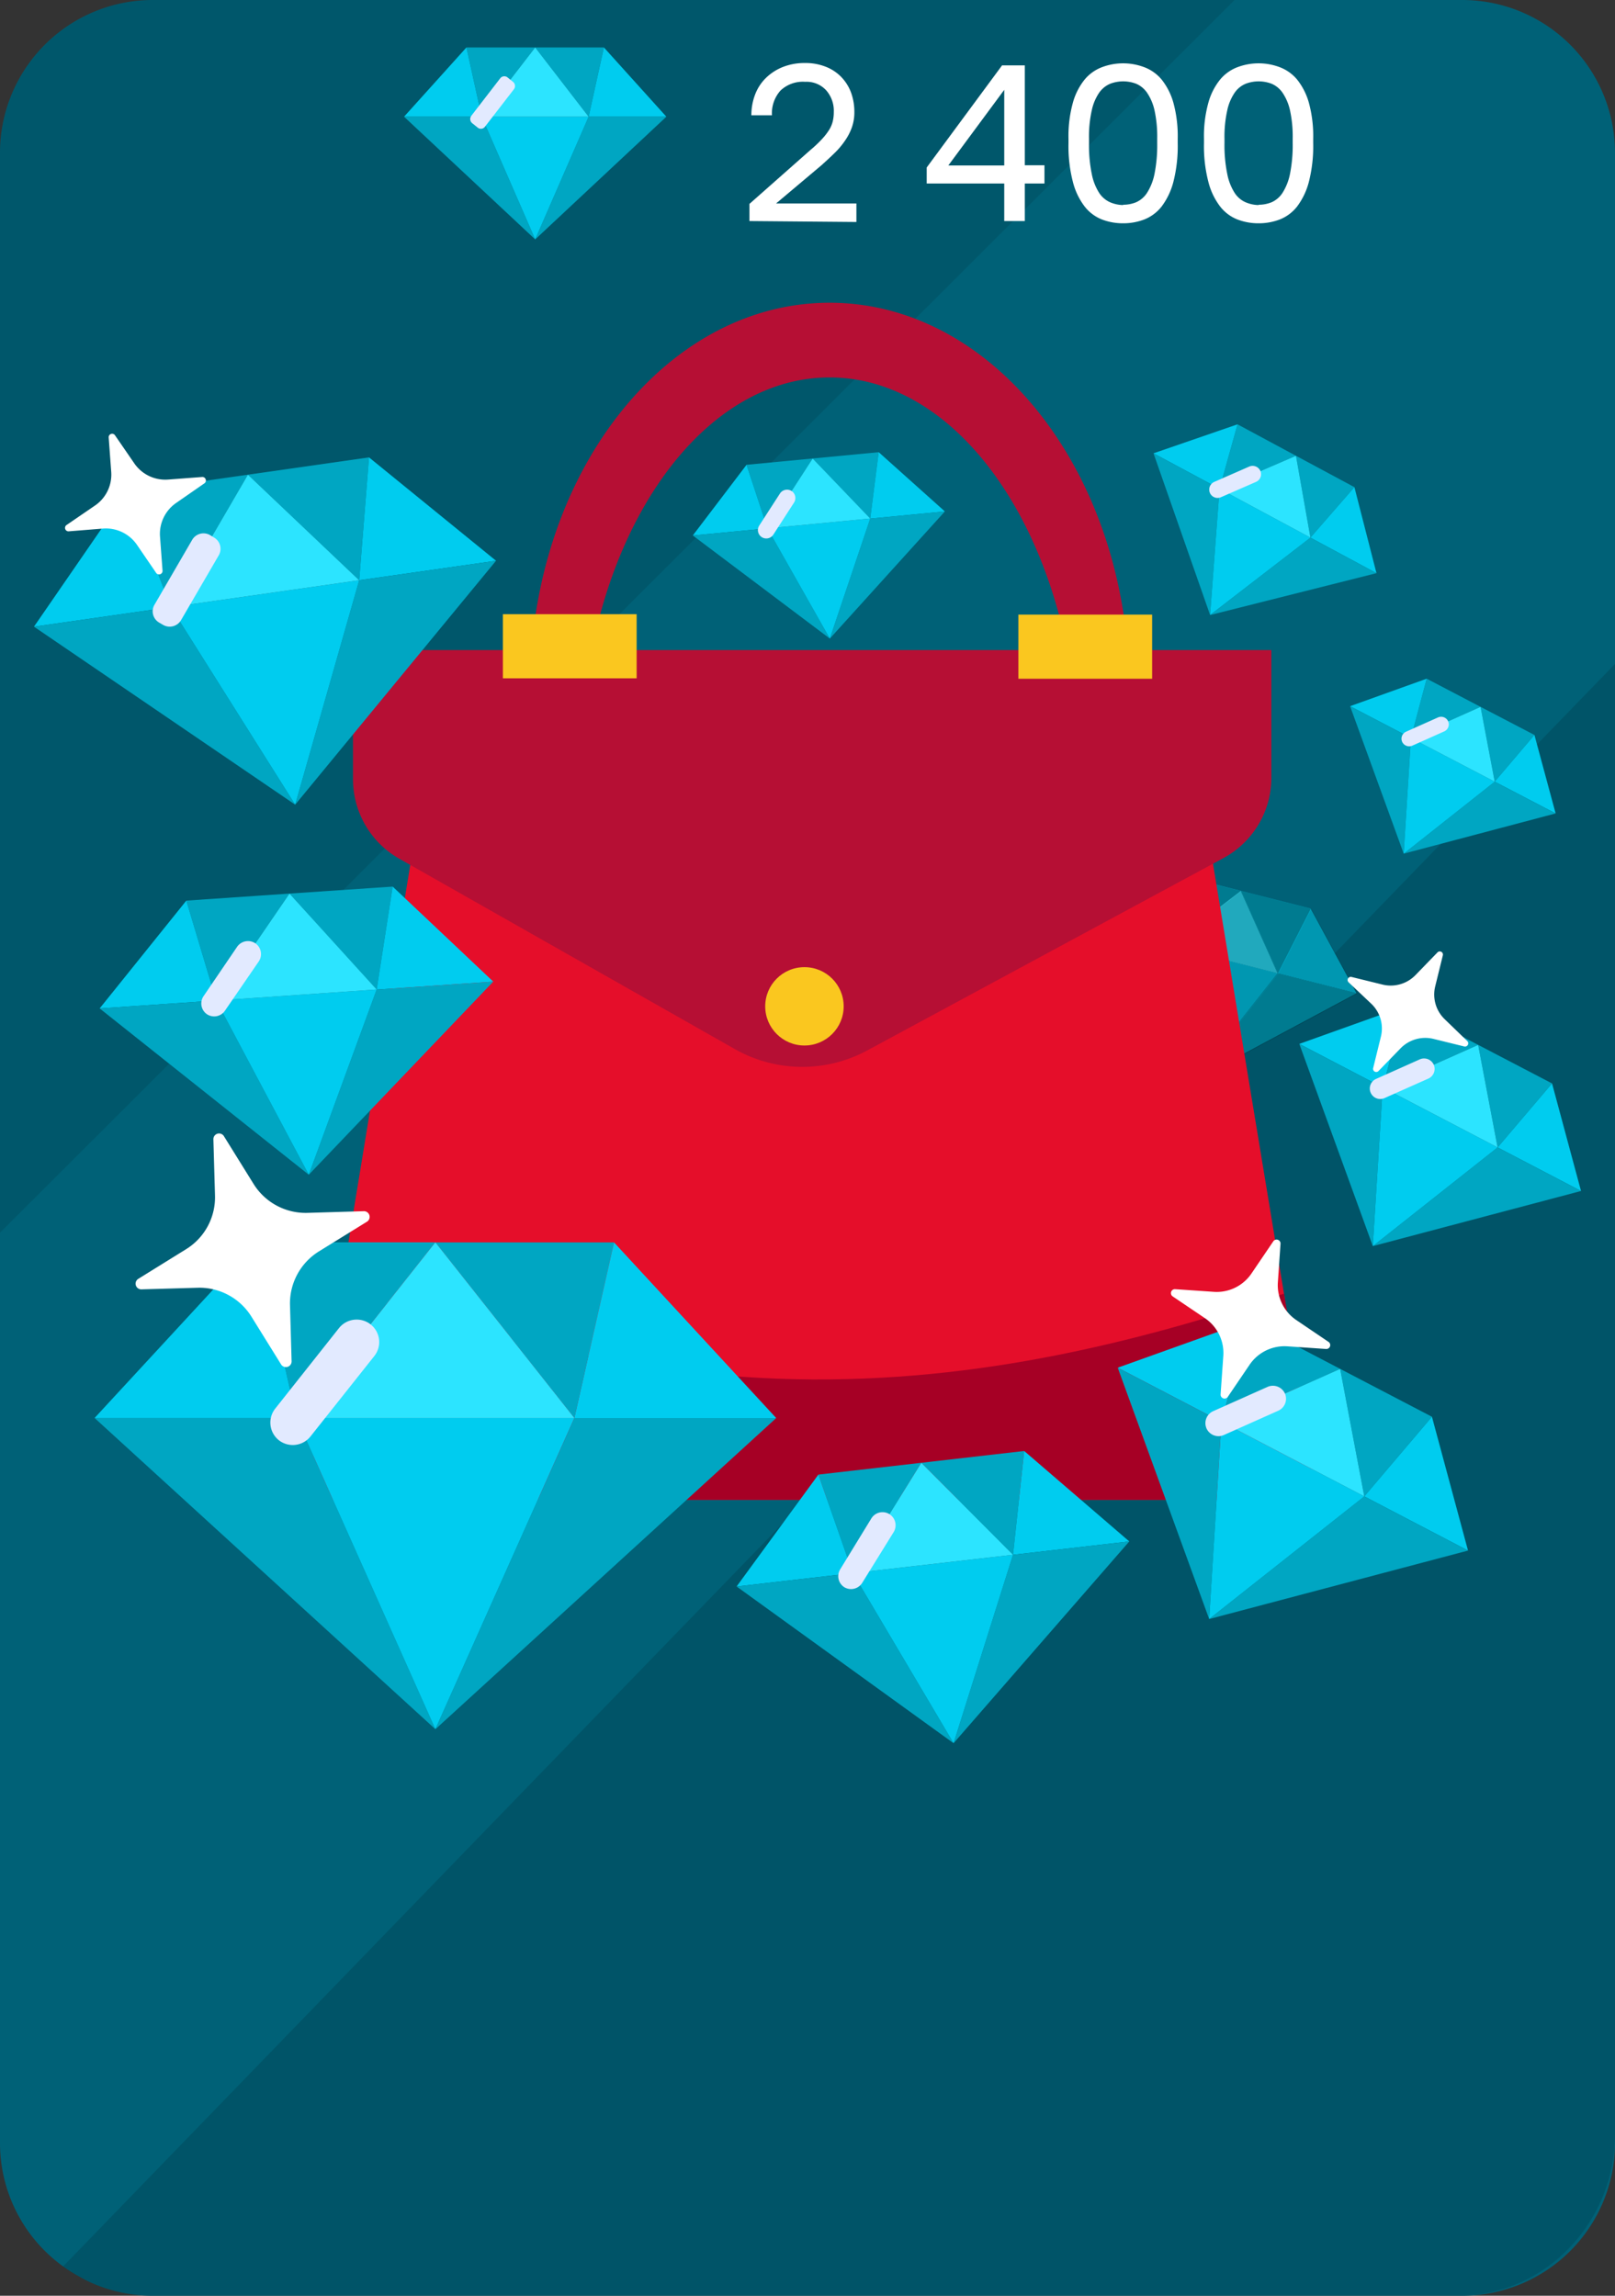 <svg xmlns="http://www.w3.org/2000/svg" viewBox="0 0 261.41 371.58"><rect x="0" y="0" width="261.41" height="371.58" fill="#333333" stroke="none"/><defs><style>.cls-1{fill:#006177;}.cls-2{opacity:0.1;}.cls-3{opacity:0.13;}.cls-4{fill:#00a6c2;}.cls-5{fill:#00ccef;}.cls-6{fill:#2ce4ff;}.cls-7{fill:#e2eaff;}.cls-8{opacity:0.26;}.cls-9{fill:#b60f34;}.cls-10{fill:#e50e2a;}.cls-11{fill:#a60025;}.cls-12{fill:#fac71f;}.cls-13{fill:#fff;}</style></defs><title>diam_4</title><g id="Слой_2" data-name="Слой 2"><g id="Слой_1-2" data-name="Слой 1"><path class="cls-1" d="M261.41,24.65V346.93a24.74,24.74,0,0,1-24.69,24.65h-212a24.51,24.51,0,0,1-10.12-2.18h0c-.29-.13-.57-.28-.85-.42l-.6-.33a.51.51,0,0,1-.16-.09,23.74,23.74,0,0,1-2.72-1.69A24.62,24.62,0,0,1,0,346.93V24.65A24.74,24.74,0,0,1,24.69,0h212A24.74,24.74,0,0,1,261.41,24.65Z"/><path class="cls-2" d="M199.83,0,0,199.52V24.65A24.74,24.74,0,0,1,24.69,0Z"/><path class="cls-3" d="M261.41,107.46V345.39c0,14.41-11.41,26.19-25.36,26.19H24.69a24.51,24.51,0,0,1-10.12-2.18h0c-.29-.13-.57-.28-.85-.42l-.6-.33a.51.51,0,0,1-.16-.09,23.74,23.74,0,0,1-2.72-1.69l0-.06h0Z"/><polygon class="cls-4" points="200.83 144.19 212.14 147.05 206.8 157.53 200.83 144.19"/><polygon class="cls-5" points="212.14 147.05 219.58 160.77 206.8 157.53 212.14 147.05"/><polygon class="cls-4" points="206.8 157.53 219.58 160.77 193 175.01 206.8 157.53"/><polygon class="cls-4" points="200.83 144.18 189.52 141.32 189.21 153.07 200.83 144.18"/><polygon class="cls-5" points="189.52 141.32 176.43 149.84 189.21 153.07 189.52 141.32"/><polygon class="cls-4" points="189.21 153.07 176.43 149.84 193 175.01 189.21 153.07"/><polygon class="cls-5" points="193 175.01 206.8 157.53 189.21 153.07 193 175.01"/><polygon class="cls-6" points="200.83 144.18 189.21 153.07 206.8 157.53 200.83 144.18"/><path class="cls-7" d="M189.81,154.46l5.33-4.08a1.47,1.47,0,0,0,.28-2.06h0a1.49,1.49,0,0,0-2.07-.28L188,152.13a1.47,1.47,0,0,0-.28,2.06h0A1.49,1.49,0,0,0,189.81,154.46Z"/><g class="cls-8"><polygon points="200.92 144.23 212.23 147.09 206.89 157.58 200.92 144.23"/><polygon points="212.23 147.09 219.67 160.81 206.89 157.58 212.23 147.09"/><polygon points="206.89 157.58 219.67 160.81 193.09 175.05 206.89 157.58"/><polygon points="200.92 144.23 189.61 141.36 189.3 153.12 200.92 144.23"/><polygon points="189.61 141.36 176.51 149.88 189.3 153.12 189.61 141.36"/><polygon points="189.3 153.12 176.51 149.88 193.09 175.05 189.3 153.12"/><polygon points="193.09 175.05 206.89 157.57 189.3 153.12 193.09 175.05"/><polygon points="200.92 144.23 189.3 153.12 206.89 157.57 200.92 144.23"/><path d="M189.89,154.51l5.34-4.09a1.47,1.47,0,0,0,.27-2.06h0a1.48,1.48,0,0,0-2.06-.27l-5.34,4.08a1.48,1.48,0,0,0-.27,2.06h0A1.47,1.47,0,0,0,189.89,154.51Z"/></g><path class="cls-9" d="M169.09,155.3a90.32,90.32,0,0,0,5.45-31.52c0-34.62-18-62.69-40.26-62.69S94,89.16,94,123.78a90.38,90.38,0,0,0,5.46,31.53C91,144,85.78,128.62,85.78,111.64,85.78,77,107.49,49,134.28,49S182.79,77,182.79,111.64C182.79,128.62,177.57,144,169.09,155.3Z"/><polygon class="cls-10" points="213.34 242.75 49.56 242.75 55.2 208.4 71.84 106.84 190.89 106.84 207.83 209.39 213.34 242.75"/><path class="cls-11" d="M213.34,242.75H49.57L55.2,208.4c20,6.69,45.93,14.69,76.27,14.87s56.19-7.32,76.36-13.88Z"/><path class="cls-9" d="M57.14,105.22v20.87A14.79,14.79,0,0,0,64.65,139l54.29,30.8a22.14,22.14,0,0,0,21.69.08L198,138.9a14.78,14.78,0,0,0,7.79-13V105.22Z"/><rect class="cls-12" x="81.4" y="99.41" width="21.65" height="10.38"/><rect class="cls-12" x="164.84" y="99.48" width="21.65" height="10.38"/><ellipse class="cls-12" cx="130.21" cy="162.88" rx="6.35" ry="6.34"/><polygon class="cls-4" points="70.47 201.09 99.39 201.09 92.97 229.52 70.47 201.09"/><polygon class="cls-5" points="99.39 201.09 125.64 229.52 92.97 229.52 99.39 201.09"/><polygon class="cls-4" points="92.97 229.52 125.64 229.52 70.47 279.89 92.97 229.52"/><polygon class="cls-4" points="70.47 201.08 41.56 201.08 47.98 229.51 70.47 201.08"/><polygon class="cls-5" points="41.56 201.08 15.31 229.51 47.98 229.51 41.56 201.08"/><polygon class="cls-4" points="47.98 229.51 15.31 229.51 70.47 279.88 47.98 229.51"/><polygon class="cls-5" points="70.47 279.88 92.97 229.51 47.98 229.51 70.47 279.88"/><polygon class="cls-6" points="70.47 201.08 47.98 229.51 92.97 229.51 70.47 201.08"/><path class="cls-7" d="M50.27,232.48l10.32-13a3.64,3.64,0,0,0-.6-5.12h0a3.66,3.66,0,0,0-5.12.6L44.54,228a3.65,3.65,0,0,0,.61,5.12h0A3.66,3.66,0,0,0,50.27,232.48Z"/><polygon class="cls-4" points="216.92 221.56 231.78 229.31 220.83 242.2 216.92 221.56"/><polygon class="cls-5" points="231.78 229.31 237.62 250.97 220.83 242.2 231.78 229.31"/><polygon class="cls-4" points="220.83 242.2 237.62 250.97 195.72 262.05 220.83 242.2"/><polygon class="cls-4" points="216.92 221.56 202.06 213.8 197.71 230.13 216.92 221.56"/><polygon class="cls-5" points="202.06 213.8 180.92 221.37 197.71 230.13 202.06 213.8"/><polygon class="cls-4" points="197.71 230.13 180.92 221.37 195.72 262.05 197.71 230.13"/><polygon class="cls-5" points="195.72 262.05 220.83 242.2 197.71 230.13 195.72 262.05"/><polygon class="cls-6" points="216.92 221.56 197.71 230.13 220.83 242.2 216.92 221.56"/><path class="cls-7" d="M198.09,232.27l8.82-3.94a2.12,2.12,0,0,0,1.07-2.79h0a2.14,2.14,0,0,0-2.8-1.07l-8.82,3.94a2.13,2.13,0,0,0-1.07,2.79h0A2.13,2.13,0,0,0,198.09,232.27Z"/><polygon class="cls-4" points="149.13 236.76 165.78 234.85 163.97 251.65 149.13 236.76"/><polygon class="cls-5" points="165.78 234.85 182.79 249.49 163.97 251.65 165.78 234.85"/><polygon class="cls-4" points="163.97 251.65 182.79 249.49 154.35 282.15 163.97 251.65"/><polygon class="cls-4" points="149.13 236.76 132.47 238.67 138.05 254.62 149.13 236.76"/><polygon class="cls-5" points="132.47 238.67 119.23 256.78 138.05 254.62 132.47 238.67"/><polygon class="cls-4" points="138.05 254.62 119.23 256.78 154.35 282.15 138.05 254.62"/><polygon class="cls-5" points="154.35 282.15 163.97 251.65 138.05 254.62 154.35 282.15"/><polygon class="cls-6" points="149.13 236.76 138.05 254.62 163.97 251.65 149.13 236.76"/><path class="cls-7" d="M139.57,256.18l5.08-8.2a2.12,2.12,0,0,0-.69-2.91h0a2.12,2.12,0,0,0-2.91.68L136,254a2.12,2.12,0,0,0,.68,2.91h0A2.13,2.13,0,0,0,139.57,256.18Z"/><polygon class="cls-4" points="239.26 169.12 251.22 175.36 242.41 185.72 239.26 169.12"/><polygon class="cls-5" points="251.22 175.36 255.91 192.77 242.41 185.72 251.22 175.36"/><polygon class="cls-4" points="242.41 185.72 255.91 192.77 222.21 201.69 242.41 185.72"/><polygon class="cls-4" points="239.26 169.12 227.31 162.88 223.81 176.01 239.26 169.12"/><polygon class="cls-5" points="227.31 162.88 210.31 168.96 223.81 176.01 227.31 162.88"/><polygon class="cls-4" points="223.81 176.01 210.31 168.96 222.21 201.69 223.81 176.01"/><polygon class="cls-5" points="222.21 201.69 242.41 185.72 223.81 176.01 222.21 201.69"/><polygon class="cls-6" points="239.26 169.12 223.81 176.01 242.41 185.72 239.26 169.12"/><path class="cls-7" d="M224.11,177.73l7.1-3.16a1.72,1.72,0,0,0,.86-2.25h0a1.72,1.72,0,0,0-2.25-.86l-7.09,3.17a1.7,1.7,0,0,0-.86,2.25h0A1.69,1.69,0,0,0,224.11,177.73Z"/><polygon class="cls-4" points="239.65 114.41 248.37 118.96 241.94 126.52 239.65 114.41"/><polygon class="cls-5" points="248.37 118.96 251.8 131.66 241.94 126.52 248.37 118.96"/><polygon class="cls-4" points="241.94 126.52 251.8 131.66 227.21 138.17 241.94 126.52"/><polygon class="cls-4" points="239.65 114.41 230.93 109.85 228.38 119.44 239.65 114.41"/><polygon class="cls-5" points="230.93 109.85 218.53 114.3 228.38 119.44 230.93 109.85"/><polygon class="cls-4" points="228.38 119.44 218.53 114.3 227.21 138.17 228.38 119.44"/><polygon class="cls-5" points="227.21 138.17 241.94 126.52 228.38 119.44 227.21 138.17"/><polygon class="cls-6" points="239.65 114.41 228.38 119.44 241.94 126.52 239.65 114.41"/><path class="cls-7" d="M228.6,120.69l5.17-2.31a1.24,1.24,0,0,0,.63-1.64h0a1.25,1.25,0,0,0-1.64-.62l-5.17,2.31a1.24,1.24,0,0,0-.63,1.64h0A1.25,1.25,0,0,0,228.6,120.69Z"/><polygon class="cls-4" points="131.54 74.21 142.23 73.19 140.86 83.94 131.54 74.21"/><polygon class="cls-5" points="142.23 73.19 152.94 82.78 140.86 83.94 142.23 73.19"/><polygon class="cls-4" points="140.86 83.94 152.94 82.78 134.32 103.36 140.86 83.94"/><polygon class="cls-4" points="131.54 74.21 120.84 75.23 124.22 85.52 131.54 74.21"/><polygon class="cls-5" points="120.84 75.23 112.14 86.67 124.22 85.52 120.84 75.23"/><polygon class="cls-4" points="124.22 85.52 112.14 86.67 134.32 103.36 124.22 85.52"/><polygon class="cls-5" points="134.32 103.36 140.86 83.93 124.22 85.52 134.32 103.36"/><polygon class="cls-6" points="131.54 74.21 124.22 85.52 140.86 83.93 131.54 74.21"/><path class="cls-7" d="M125.17,86.54l3.36-5.2a1.37,1.37,0,0,0-.4-1.87h0a1.38,1.38,0,0,0-1.88.4l-3.36,5.2a1.36,1.36,0,0,0,.41,1.87h0A1.36,1.36,0,0,0,125.17,86.54Z"/><polygon class="cls-4" points="46.86 144.63 63.56 143.5 60.97 160.17 46.86 144.63"/><polygon class="cls-5" points="63.56 143.5 79.84 158.88 60.97 160.17 63.56 143.5"/><polygon class="cls-4" points="60.97 160.17 79.84 158.88 49.98 190.14 60.97 160.17"/><polygon class="cls-4" points="46.86 144.63 30.16 145.77 35 161.94 46.86 144.63"/><polygon class="cls-5" points="30.16 145.77 16.13 163.22 35 161.94 30.16 145.77"/><polygon class="cls-4" points="35 161.94 16.13 163.22 49.98 190.14 35 161.94"/><polygon class="cls-5" points="49.98 190.14 60.97 160.16 35 161.94 49.98 190.14"/><polygon class="cls-6" points="46.86 144.63 35 161.94 60.97 160.16 46.86 144.63"/><path class="cls-7" d="M36.43,163.56l5.45-7.94a2.12,2.12,0,0,0-.55-2.94h0a2.14,2.14,0,0,0-2.94.55l-5.44,8a2.11,2.11,0,0,0,.55,2.93h0A2.11,2.11,0,0,0,36.43,163.56Z"/><polygon class="cls-4" points="40.13 76.83 59.73 74.03 58.14 93.92 40.13 76.83"/><polygon class="cls-5" points="59.73 74.03 80.29 90.76 58.14 93.92 59.73 74.03"/><polygon class="cls-4" points="58.14 93.92 80.29 90.76 47.78 130.24 58.14 93.92"/><polygon class="cls-4" points="40.13 76.83 20.53 79.62 27.65 98.27 40.13 76.83"/><polygon class="cls-5" points="20.53 79.62 5.5 101.43 27.65 98.27 20.53 79.62"/><polygon class="cls-4" points="27.65 98.27 5.5 101.43 47.78 130.24 27.65 98.27"/><polygon class="cls-5" points="47.78 130.24 58.14 93.92 27.65 98.27 47.78 130.24"/><polygon class="cls-6" points="40.13 76.83 27.65 98.27 58.14 93.92 40.13 76.83"/><path class="cls-7" d="M29.29,100.4l6.12-10.52A2.11,2.11,0,0,0,34.64,87L34,86.61a2.12,2.12,0,0,0-2.89.76L25,97.89a2.11,2.11,0,0,0,.76,2.88l.67.39A2.13,2.13,0,0,0,29.29,100.4Z"/><polygon class="cls-4" points="209.77 73.77 219.23 78.85 212.11 87.02 209.77 73.77"/><polygon class="cls-5" points="219.23 78.85 222.8 92.77 212.11 87.02 219.23 78.85"/><polygon class="cls-4" points="212.11 87.02 222.8 92.77 195.87 99.55 212.11 87.02"/><polygon class="cls-4" points="209.77 73.77 200.31 68.68 197.4 79.11 209.77 73.77"/><polygon class="cls-5" points="200.31 68.68 186.71 73.37 197.4 79.11 200.31 68.68"/><polygon class="cls-4" points="197.4 79.11 186.71 73.37 195.87 99.54 197.4 79.11"/><polygon class="cls-5" points="195.87 99.54 212.11 87.02 197.4 79.11 195.87 99.54"/><polygon class="cls-6" points="209.77 73.77 197.4 79.11 212.11 87.02 209.77 73.77"/><path class="cls-7" d="M197.62,80.48,203.3,78a1.36,1.36,0,0,0,.71-1.78h0a1.38,1.38,0,0,0-1.79-.71L196.54,78a1.36,1.36,0,0,0-.7,1.78h0A1.35,1.35,0,0,0,197.62,80.48Z"/><path class="cls-13" d="M18,76.34l-.41-5.56a.56.56,0,0,1,1-.36L21.74,75a6.08,6.08,0,0,0,5.46,2.62l5.57-.42a.57.57,0,0,1,.36,1L28.52,81.4a6.08,6.08,0,0,0-2.62,5.46l.41,5.55a.57.57,0,0,1-1,.37l-3.15-4.61a6.1,6.1,0,0,0-5.47-2.62L11.1,86a.56.56,0,0,1-.36-1l4.6-3.15A6.06,6.06,0,0,0,18,76.34Z"/><path class="cls-13" d="M34.8,193.5l-.26-9.1a.92.92,0,0,1,1.7-.51l4.8,7.73a9.93,9.93,0,0,0,8.72,4.69l9.11-.27a.92.92,0,0,1,.51,1.71l-7.75,4.79a9.91,9.91,0,0,0-4.69,8.7l.26,9.09a.92.92,0,0,1-1.7.51l-4.8-7.73A9.92,9.92,0,0,0,32,208.43l-9.11.26a.92.92,0,0,1-.51-1.7l7.74-4.8A9.87,9.87,0,0,0,34.8,193.5Z"/><path class="cls-13" d="M222,162.5,218.3,159a.51.51,0,0,1,.48-.87l5,1.23a5.58,5.58,0,0,0,5.33-1.53l3.56-3.67a.51.51,0,0,1,.87.48l-1.23,5a5.54,5.54,0,0,0,1.53,5.32l3.67,3.55a.52.52,0,0,1-.48.87l-5-1.23a5.58,5.58,0,0,0-5.33,1.53l-3.56,3.66a.51.51,0,0,1-.87-.48l1.23-5A5.53,5.53,0,0,0,222,162.5Z"/><path class="cls-13" d="M195,213.33l-5.2-3.51a.64.64,0,0,1,.4-1.16l6.27.43a6.79,6.79,0,0,0,6.12-3l3.52-5.19a.64.64,0,0,1,1.16.4l-.43,6.25a6.82,6.82,0,0,0,3,6.12l5.2,3.52a.63.63,0,0,1-.4,1.15l-6.26-.43a6.84,6.84,0,0,0-6.13,3l-3.52,5.19a.64.64,0,0,1-1.16-.4l.44-6.25A6.8,6.8,0,0,0,195,213.33Z"/><polygon class="cls-4" points="86.63 7.68 97.75 7.68 95.28 18.89 86.63 7.68"/><polygon class="cls-5" points="97.75 7.68 107.86 18.89 95.28 18.89 97.75 7.68"/><polygon class="cls-4" points="95.28 18.89 107.86 18.89 86.63 38.75 95.28 18.89"/><polygon class="cls-4" points="86.63 7.68 75.5 7.68 77.97 18.89 86.63 7.68"/><polygon class="cls-5" points="75.5 7.68 65.4 18.89 77.97 18.89 75.5 7.68"/><polygon class="cls-4" points="77.97 18.89 65.4 18.89 86.63 38.75 77.97 18.89"/><polygon class="cls-5" points="86.63 38.75 95.28 18.89 77.97 18.89 86.63 38.75"/><polygon class="cls-6" points="86.63 7.68 77.97 18.89 95.28 18.89 86.63 7.68"/><path class="cls-7" d="M78.49,20.52l4.69-6.07a.86.86,0,0,0-.13-1.19l-.91-.74a.83.83,0,0,0-1.16.14l-4.69,6.08a.87.87,0,0,0,.13,1.19l.91.73A.81.81,0,0,0,78.49,20.52Z"/><path class="cls-13" d="M121.31,35.78V33l9.9-8.75a19.31,19.31,0,0,0,1.86-1.76A10.19,10.19,0,0,0,134.22,21a4.68,4.68,0,0,0,.58-1.39,6.34,6.34,0,0,0,.16-1.48,5,5,0,0,0-1.24-3.52,4.3,4.3,0,0,0-3.39-1.37,5.26,5.26,0,0,0-4,1.42,5.53,5.53,0,0,0-1.38,4h-3.33a9.25,9.25,0,0,1,.62-3.4,7.47,7.47,0,0,1,1.77-2.68,8.35,8.35,0,0,1,2.74-1.75,9.53,9.53,0,0,1,3.54-.63,8.9,8.9,0,0,1,3.36.6,7.08,7.08,0,0,1,2.51,1.65A7.29,7.29,0,0,1,137.76,15a9.15,9.15,0,0,1,.53,3.16,7.31,7.31,0,0,1-.39,2.42,9,9,0,0,1-1.08,2.12,12.89,12.89,0,0,1-1.66,2c-.65.64-1.36,1.29-2.14,2l-7.4,6.23h13v3Z"/><path class="cls-13" d="M162.55,35.78V29.7H150V27.11L162.2,10.58h3.68V26.75h3.18V29.7h-3.18v6.08Zm-9.05-9h9.05V14.54Z"/><path class="cls-13" d="M181.79,36.14a9.46,9.46,0,0,1-3.41-.61,6.66,6.66,0,0,1-2.81-2.1,11,11,0,0,1-1.91-4,23,23,0,0,1-.71-6.25v-.72a20.18,20.18,0,0,1,.71-5.83,10.29,10.29,0,0,1,1.91-3.76,6.74,6.74,0,0,1,2.81-2,9.69,9.69,0,0,1,6.82,0,6.77,6.77,0,0,1,2.82,2,10.61,10.61,0,0,1,1.91,3.76,20.57,20.57,0,0,1,.7,5.83v.72a23.47,23.47,0,0,1-.7,6.25,11.38,11.38,0,0,1-1.91,4,6.69,6.69,0,0,1-2.82,2.1A9.46,9.46,0,0,1,181.79,36.14Zm0-3a5.52,5.52,0,0,0,2.12-.41,4.07,4.07,0,0,0,1.75-1.51,9,9,0,0,0,1.21-3.06,23.91,23.91,0,0,0,.44-5v-.72a20,20,0,0,0-.44-4.6A8.23,8.23,0,0,0,185.66,15a4.09,4.09,0,0,0-1.75-1.44,5.9,5.9,0,0,0-4.22,0A4.14,4.14,0,0,0,177.92,15a8,8,0,0,0-1.2,2.85,19.43,19.43,0,0,0-.45,4.6v.72a23.18,23.18,0,0,0,.45,5,8.79,8.79,0,0,0,1.2,3.06,4.12,4.12,0,0,0,1.77,1.51A5.57,5.57,0,0,0,181.79,33.19Z"/><path class="cls-13" d="M203.72,36.14a9.46,9.46,0,0,1-3.41-.61,6.66,6.66,0,0,1-2.81-2.1,11,11,0,0,1-1.91-4,23,23,0,0,1-.71-6.25v-.72a20.18,20.18,0,0,1,.71-5.83,10.29,10.29,0,0,1,1.91-3.76,6.74,6.74,0,0,1,2.81-2,9.69,9.69,0,0,1,6.82,0,6.77,6.77,0,0,1,2.82,2,10.61,10.61,0,0,1,1.91,3.76,20.57,20.57,0,0,1,.7,5.83v.72a23.47,23.47,0,0,1-.7,6.25,11.38,11.38,0,0,1-1.91,4,6.69,6.69,0,0,1-2.82,2.1A9.46,9.46,0,0,1,203.72,36.14Zm0-3a5.52,5.52,0,0,0,2.12-.41,4.07,4.07,0,0,0,1.75-1.51,9,9,0,0,0,1.21-3.06,23.91,23.91,0,0,0,.44-5v-.72a20,20,0,0,0-.44-4.6A8.23,8.23,0,0,0,207.59,15a4.09,4.09,0,0,0-1.75-1.44,5.9,5.9,0,0,0-4.22,0A4.08,4.08,0,0,0,199.85,15a8,8,0,0,0-1.2,2.85,19.43,19.43,0,0,0-.45,4.6v.72a23.18,23.18,0,0,0,.45,5,8.79,8.79,0,0,0,1.2,3.06,4.06,4.06,0,0,0,1.77,1.51A5.57,5.57,0,0,0,203.72,33.19Z"/></g></g></svg>